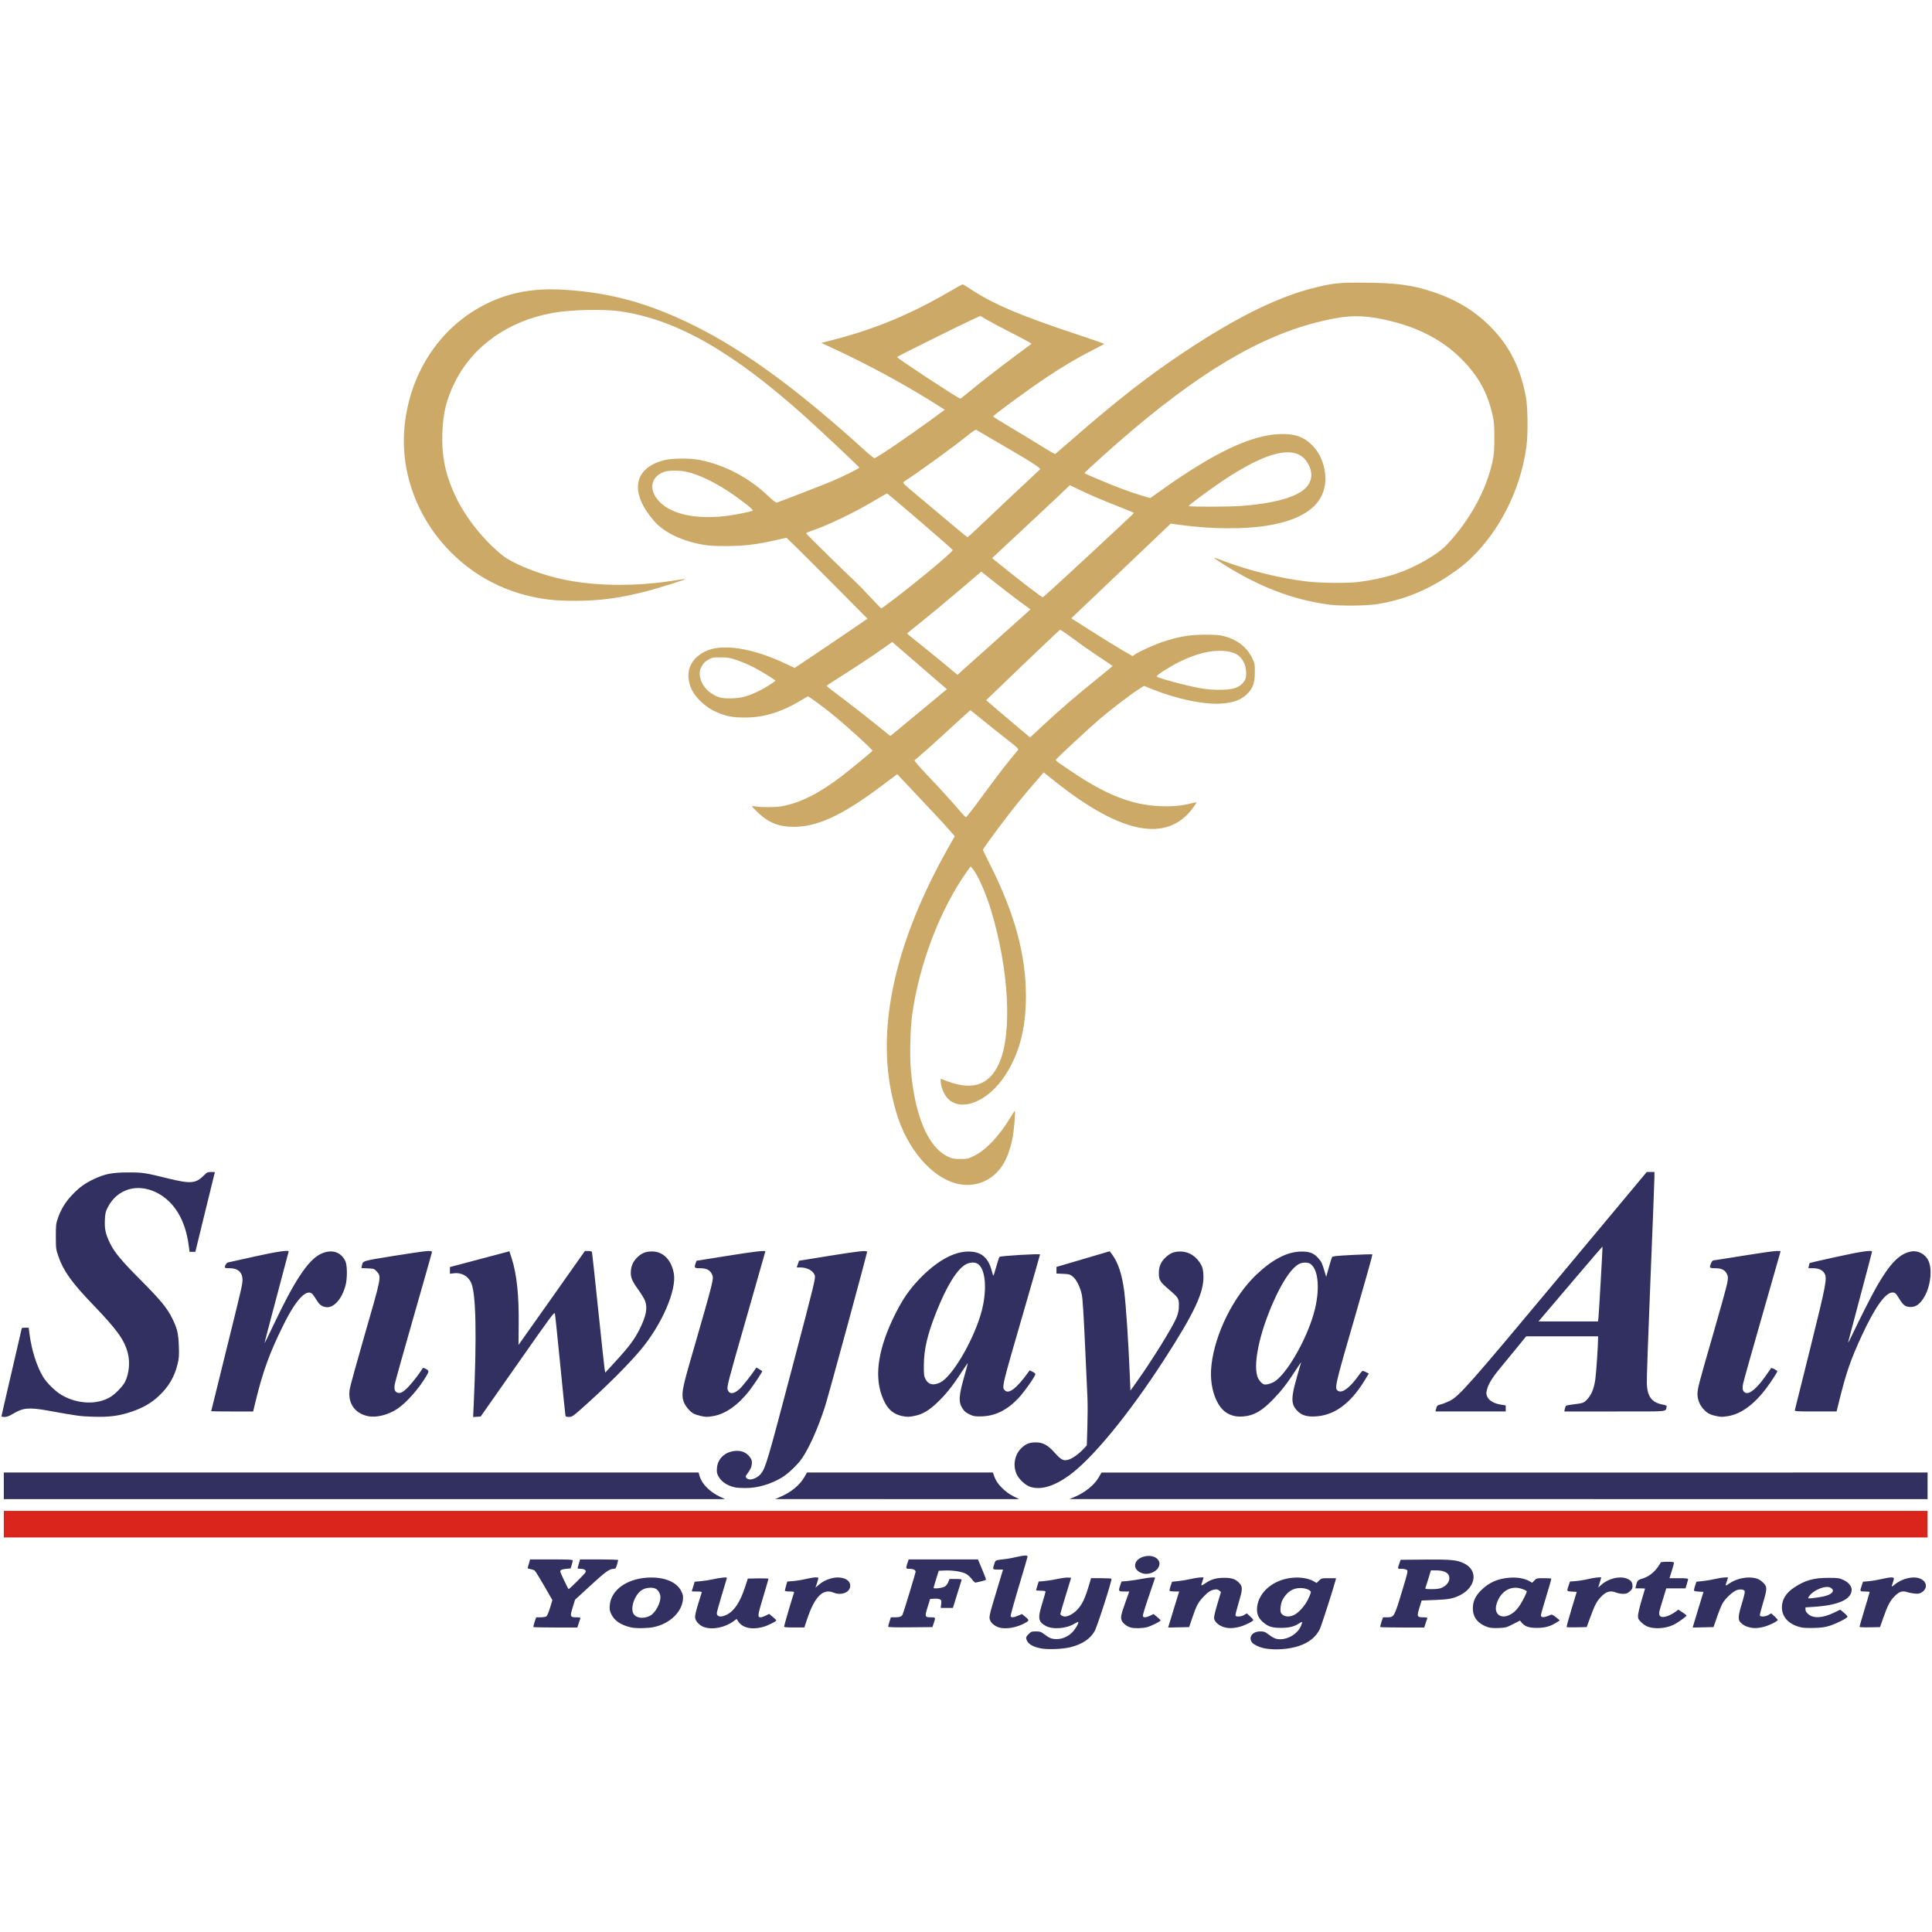 <?xml version="1.0" encoding="UTF-8" standalone="no"?>
<svg
   width="209mm"
   height="209mm"
   viewBox="0 0 209 209"
   version="1.1"
   id="svg8"
   inkscape:version="1.1.2 (0a00cf5339, 2022-02-04)"
   sodipodi:docname="sriwijaya-air.svg"
   xmlns:inkscape="http://www.inkscape.org/namespaces/inkscape"
   xmlns:sodipodi="http://sodipodi.sourceforge.net/DTD/sodipodi-0.dtd"
   xmlns="http://www.w3.org/2000/svg"
   xmlns:svg="http://www.w3.org/2000/svg"
   xmlns:rdf="http://www.w3.org/1999/02/22-rdf-syntax-ns#"
   xmlns:cc="http://creativecommons.org/ns#"
   xmlns:dc="http://purl.org/dc/elements/1.1/">
  <defs
     id="defs2" />
  <sodipodi:namedview
     id="base"
     pagecolor="#ffffff"
     bordercolor="#666666"
     borderopacity="1.0"
     inkscape:pageopacity="0.0"
     inkscape:pageshadow="2"
     inkscape:zoom="0.64"
     inkscape:cx="630.46875"
     inkscape:cy="271.875"
     inkscape:document-units="mm"
     inkscape:current-layer="layer1"
     showgrid="false"
     showborder="false"
     fit-margin-top="0"
     fit-margin-left="0"
     fit-margin-right="0"
     fit-margin-bottom="0"
     inkscape:window-width="1366"
     inkscape:window-height="695"
     inkscape:window-x="0"
     inkscape:window-y="0"
     inkscape:window-maximized="1"
     inkscape:pagecheckerboard="0"
     width="209mm" />
  <g
     inkscape:label="Layer 1"
     inkscape:groupmode="layer"
     id="layer1"
     transform="translate(110.756,-262.3)">
    <g
       id="g964"
       transform="translate(0.157,30.58)">
      <path
         d="m 12.698,401.926 c -1.207,-0.358 -1.045,-1.568 0.246,-1.845 1.103,-0.236 1.931,0.499 1.421,1.263 -0.327,0.49 -1.086,0.755 -1.667,0.582 z m 77.545,5.78 c 0,-0.043 0.248,-0.895 0.55,-1.895 0.303,-1 0.55,-1.842 0.55,-1.872 0,-0.03 -0.229,-0.055 -0.508,-0.055 -0.57,0 -0.567,0.006 -0.353,-0.635 l 0.141,-0.423 0.651,-0.059 c 0.358,-0.032 0.98,-0.137 1.383,-0.233 0.864,-0.205 1.311,-0.225 1.311,-0.058 0,0.064 -0.058,0.279 -0.128,0.479 -0.07,0.199 -0.116,0.375 -0.101,0.389 0.015,0.015 0.166,-0.088 0.336,-0.228 0.821,-0.676 2.078,-0.944 2.799,-0.595 0.674,0.326 0.742,1.024 0.14,1.43 -0.243,0.164 -0.374,0.192 -0.759,0.162 -0.256,-0.02 -0.637,-0.093 -0.847,-0.162 -0.523,-0.173 -0.855,-0.067 -1.356,0.434 -0.496,0.496 -0.766,1.008 -1.231,2.335 l -0.356,1.016 -1.11,0.024 c -0.632,0.013 -1.11,-0.01 -1.11,-0.054 z m -31.68,0.03 c -0.026,-0.026 0.209,-0.894 0.523,-1.929 l 0.57,-1.881 -0.433,-0.024 c -0.664,-0.036 -0.659,-0.03 -0.468,-0.595 l 0.169,-0.5 0.653,-0.053 c 0.359,-0.029 0.969,-0.13 1.356,-0.224 0.588,-0.143 1.372,-0.229 1.37,-0.15 0,0.012 -0.074,0.261 -0.163,0.554 l -0.162,0.533 0.343,-0.31 c 0.74,-0.669 1.961,-0.971 2.733,-0.677 0.46,0.176 0.636,0.403 0.636,0.819 0,0.25 -0.059,0.363 -0.299,0.574 -0.249,0.219 -0.37,0.263 -0.722,0.263 -0.233,0 -0.56,-0.057 -0.727,-0.127 -0.648,-0.271 -1.123,-0.133 -1.7,0.493 -0.443,0.481 -0.64,0.861 -1.122,2.174 l -0.389,1.058 -1.059,0.024 c -0.583,0.013 -1.081,0.002 -1.107,-0.024 z m -13.486,-4.265 c 0.483,-0.22 0.801,-0.623 0.801,-1.018 0,-0.567 -0.501,-0.855 -1.485,-0.855 h -0.513 l -0.266,0.87 c -0.146,0.478 -0.291,0.935 -0.322,1.016 -0.051,0.132 0.017,0.146 0.694,0.145 0.544,-10e-4 0.844,-0.045 1.092,-0.157 z m -6.67,4.259 c -0.027,-0.027 0.027,-0.274 0.121,-0.55 l 0.169,-0.502 h 0.453 c 0.742,0 0.766,-0.041 1.571,-2.699 0.675,-2.228 0.696,-2.322 0.543,-2.434 -0.088,-0.064 -0.345,-0.117 -0.572,-0.117 -0.458,0 -0.443,0.054 -0.19,-0.677 l 0.102,-0.296 2.574,-0.023 c 2.89,-0.026 3.512,0.034 4.292,0.413 1.541,0.75 1.305,2.562 -0.448,3.443 -0.717,0.36 -1.234,0.459 -2.707,0.515 l -1.437,0.055 -0.242,0.787 c -0.293,0.952 -0.26,1.033 0.426,1.033 0.336,0 0.454,0.029 0.425,0.106 -0.021,0.058 -0.105,0.306 -0.185,0.55 l -0.146,0.445 h -2.35 c -1.292,0 -2.372,-0.022 -2.398,-0.049 z m -53.235,-0.048 c 0,-0.055 0.064,-0.303 0.142,-0.552 l 0.142,-0.452 h 0.456 c 0.504,0 0.733,-0.088 0.823,-0.315 0.165,-0.418 1.4,-4.484 1.4,-4.611 0,-0.2 -0.256,-0.323 -0.672,-0.323 -0.393,0 -0.407,-0.04 -0.209,-0.62 l 0.135,-0.396 h 3.746 3.746 l 0.437,1.041 c 0.24,0.573 0.437,1.081 0.437,1.13 0,0.049 -0.219,0.135 -0.487,0.193 -0.268,0.057 -0.547,0.121 -0.62,0.141 -0.085,0.024 -0.232,-0.101 -0.407,-0.344 -0.151,-0.21 -0.434,-0.474 -0.629,-0.587 -0.428,-0.248 -1.444,-0.41 -2.342,-0.372 l -0.632,0.026 -0.278,0.889 c -0.153,0.489 -0.278,0.922 -0.278,0.963 -0.001,0.13 0.984,0.009 1.227,-0.15 0.128,-0.084 0.291,-0.301 0.362,-0.482 l 0.13,-0.33 h 0.674 c 0.503,0 0.664,0.027 0.636,0.106 -0.021,0.058 -0.241,0.763 -0.489,1.566 l -0.451,1.46 h -0.659 -0.659 l 0.049,-0.415 c 0.043,-0.365 0.027,-0.426 -0.134,-0.512 -0.1,-0.054 -0.38,-0.086 -0.621,-0.072 l -0.439,0.025 -0.275,0.884 c -0.324,1.041 -0.302,1.105 0.364,1.105 0.512,0 0.512,8.5e-4 0.3,0.635 l -0.141,0.423 -2.392,0.022 c -1.791,0.017 -2.392,-0.003 -2.392,-0.077 z m -11.261,-0.028 c 0,-0.102 0.941,-3.299 1.079,-3.664 0.029,-0.077 -0.099,-0.106 -0.477,-0.106 -0.318,0 -0.517,-0.036 -0.517,-0.093 0,-0.051 0.058,-0.293 0.129,-0.538 l 0.129,-0.445 0.654,-0.053 c 0.36,-0.029 0.97,-0.13 1.358,-0.224 0.387,-0.094 0.855,-0.171 1.039,-0.171 0.323,0 0.333,0.008 0.278,0.233 -0.031,0.128 -0.108,0.379 -0.17,0.558 l -0.113,0.325 0.279,-0.245 c 0.431,-0.378 0.817,-0.59 1.364,-0.748 1.256,-0.363 2.358,0.176 2.081,1.018 -0.187,0.568 -1.025,0.812 -1.749,0.509 -1.168,-0.488 -2.066,0.423 -2.902,2.942 l -0.274,0.826 h -1.094 c -0.909,0 -1.094,-0.021 -1.094,-0.125 z m -27.114,0.076 c -0.027,-0.027 0.028,-0.274 0.121,-0.55 l 0.169,-0.502 h 0.484 c 0.266,0 0.549,-0.048 0.629,-0.106 0.08,-0.058 0.257,-0.478 0.393,-0.932 l 0.248,-0.825 -0.887,-1.545 c -0.488,-0.85 -0.952,-1.593 -1.031,-1.653 -0.079,-0.059 -0.29,-0.131 -0.468,-0.16 -0.253,-0.041 -0.313,-0.082 -0.272,-0.188 0.029,-0.075 0.096,-0.299 0.149,-0.496 l 0.096,-0.36 h 2.311 c 1.793,0 2.31,0.024 2.309,0.106 -6.77e-4,0.058 -0.052,0.277 -0.115,0.487 l -0.113,0.381 -0.457,0.043 c -0.51,0.048 -0.668,0.12 -0.668,0.302 0,0.105 0.799,1.784 0.901,1.894 0.046,0.05 1.708,-1.598 1.824,-1.809 0.122,-0.221 -0.112,-0.388 -0.546,-0.388 -0.272,0 -0.321,-0.025 -0.286,-0.148 0.023,-0.082 0.089,-0.31 0.146,-0.508 l 0.103,-0.36 h 2.061 c 1.134,0 2.061,0.031 2.061,0.069 0,0.038 -0.059,0.267 -0.13,0.508 -0.115,0.387 -0.157,0.439 -0.36,0.441 -0.452,0.004 -0.882,0.316 -2.516,1.818 l -1.657,1.524 -0.257,0.831 c -0.308,0.998 -0.279,1.074 0.409,1.074 0.336,0 0.454,0.029 0.425,0.106 -0.021,0.058 -0.105,0.306 -0.185,0.55 l -0.146,0.445 h -2.35 c -1.292,0 -2.372,-0.022 -2.398,-0.049 z m 139.524,-3.305 c 0.946,-0.197 1.316,-0.612 0.829,-0.931 -0.533,-0.349 -2.021,0.27 -2.423,1.009 -0.077,0.142 -0.046,0.149 0.451,0.101 0.294,-0.029 0.808,-0.109 1.143,-0.179 z m -2.329,3.354 c -1.354,-0.288 -2.148,-1.101 -2.143,-2.194 0.004,-0.843 0.46,-1.568 1.355,-2.152 1.169,-0.764 2.087,-1.021 3.651,-1.024 1.021,-0.002 1.191,0.019 1.588,0.197 0.593,0.265 0.952,0.678 0.951,1.091 -0.002,1.035 -1.42,1.675 -4.099,1.848 l -0.896,0.058 v 0.233 c 0,0.159 0.092,0.314 0.293,0.49 0.569,0.5 1.552,0.446 2.796,-0.152 l 0.675,-0.325 0.407,0.341 c 0.224,0.188 0.394,0.383 0.377,0.433 -0.052,0.157 -1.169,0.722 -1.881,0.953 -0.534,0.173 -0.892,0.226 -1.693,0.25 -0.559,0.017 -1.181,-0.004 -1.382,-0.047 z m -5.627,-0.008 c -0.431,-0.101 -0.737,-0.269 -0.992,-0.541 -0.294,-0.315 -0.266,-0.687 0.16,-2.086 0.193,-0.634 0.329,-1.212 0.301,-1.284 -0.073,-0.189 -0.416,-0.249 -0.816,-0.141 -0.416,0.112 -1.244,0.864 -1.579,1.435 -0.123,0.21 -0.395,0.876 -0.605,1.482 l -0.381,1.101 -1.124,0.024 -1.124,0.024 0.051,-0.202 c 0.028,-0.111 0.29,-0.979 0.582,-1.929 l 0.531,-1.727 -0.474,-0.026 c -0.26,-0.014 -0.502,-0.054 -0.538,-0.089 -0.035,-0.035 0.006,-0.271 0.092,-0.525 l 0.156,-0.461 0.669,-0.066 c 0.368,-0.036 0.987,-0.141 1.375,-0.233 0.627,-0.148 1.369,-0.221 1.369,-0.135 0,0.017 -0.057,0.194 -0.127,0.392 -0.185,0.524 -0.165,0.546 0.236,0.258 0.779,-0.559 1.971,-0.809 2.853,-0.597 0.323,0.077 0.547,0.205 0.816,0.462 0.481,0.461 0.481,0.646 2e-5,2.247 -0.203,0.675 -0.351,1.275 -0.329,1.333 0.063,0.164 0.626,0.124 0.94,-0.067 l 0.283,-0.172 0.352,0.318 c 0.194,0.175 0.352,0.354 0.352,0.398 0,0.153 -1.045,0.651 -1.62,0.773 -0.648,0.137 -0.939,0.144 -1.409,0.034 z m -10.921,-0.043 c -0.248,-0.076 -0.55,-0.265 -0.783,-0.488 -0.338,-0.324 -0.379,-0.404 -0.378,-0.738 8.5e-4,-0.206 0.172,-0.943 0.381,-1.637 0.209,-0.695 0.38,-1.276 0.38,-1.291 0,-0.016 -0.233,-0.028 -0.519,-0.028 h -0.519 l 0.047,-0.233 c 0.115,-0.572 0.203,-0.679 0.67,-0.815 0.643,-0.187 1.218,-0.599 1.645,-1.179 0.203,-0.276 0.369,-0.535 0.369,-0.577 0,-0.041 0.324,-0.075 0.72,-0.075 0.534,0 0.72,0.028 0.72,0.11 0,0.06 -0.11,0.461 -0.244,0.889 l -0.244,0.779 h 1.006 c 0.708,0 1.006,0.029 1.006,0.098 0,0.054 -0.064,0.302 -0.142,0.55 l -0.142,0.452 h -1.038 -1.038 l -0.226,0.741 c -0.124,0.407 -0.297,0.969 -0.385,1.249 -0.21,0.669 -0.206,0.944 0.013,1.061 0.295,0.158 1.025,-0.089 1.646,-0.557 l 0.254,-0.191 0.445,0.287 c 0.244,0.158 0.443,0.316 0.442,0.352 -0.003,0.08 -0.582,0.515 -1.14,0.858 -0.801,0.491 -2.06,0.654 -2.944,0.383 z m -15.172,-1.257 c 0.491,-0.205 0.869,-0.548 1.254,-1.137 0.339,-0.519 0.781,-1.436 0.718,-1.49 -0.154,-0.133 -0.665,-0.317 -0.984,-0.355 -1.059,-0.125 -1.998,0.632 -2.307,1.859 -0.234,0.93 0.43,1.494 1.319,1.122 z m -2.204,1.28 c -1.091,-0.362 -1.651,-1.055 -1.651,-2.04 0,-0.735 0.274,-1.342 0.879,-1.944 0.867,-0.864 1.845,-1.293 3.143,-1.378 0.828,-0.054 1.621,0.091 2.128,0.391 l 0.268,0.158 0.236,-0.246 c 0.227,-0.237 0.266,-0.246 1.01,-0.246 0.426,0 0.794,0.019 0.818,0.043 0.024,0.024 -0.217,0.883 -0.536,1.91 -0.319,1.027 -0.58,1.942 -0.58,2.034 0,0.314 0.313,0.303 1.101,-0.039 0.08,-0.035 0.278,0.07 0.534,0.281 l 0.406,0.336 -0.362,0.229 c -0.674,0.426 -1.226,0.578 -2.102,0.581 -0.881,0.003 -1.337,-0.156 -1.673,-0.583 l -0.165,-0.21 -0.762,0.388 c -0.718,0.366 -0.808,0.39 -1.557,0.419 -0.514,0.02 -0.915,-0.009 -1.134,-0.082 z m -28.406,0.034 c -0.593,-0.119 -1.141,-0.542 -1.231,-0.951 -0.037,-0.168 0.07,-0.657 0.343,-1.572 l 0.397,-1.328 -0.195,-0.158 c -0.147,-0.119 -0.268,-0.144 -0.493,-0.102 -0.455,0.085 -0.685,0.234 -1.203,0.777 -0.577,0.605 -0.762,0.952 -1.21,2.27 l -0.346,1.016 -1.132,0.024 -1.132,0.024 0.052,-0.193 c 0.029,-0.106 0.296,-0.984 0.593,-1.95 l 0.541,-1.757 h -0.494 c -0.271,0 -0.514,-0.033 -0.539,-0.074 -0.025,-0.041 0.024,-0.279 0.109,-0.529 l 0.154,-0.455 0.669,-0.066 c 0.368,-0.036 0.987,-0.141 1.375,-0.233 0.627,-0.148 1.369,-0.221 1.369,-0.135 0,0.017 -0.057,0.194 -0.127,0.392 -0.186,0.526 -0.168,0.539 0.296,0.22 0.642,-0.442 1.191,-0.6 2.075,-0.6 0.86,0 1.281,0.16 1.683,0.637 0.308,0.366 0.287,0.663 -0.15,2.111 -0.204,0.673 -0.351,1.273 -0.328,1.333 0.064,0.168 0.624,0.13 0.941,-0.064 l 0.283,-0.172 0.352,0.318 c 0.194,0.175 0.352,0.354 0.352,0.398 0,0.153 -1.045,0.651 -1.62,0.773 -0.621,0.132 -0.914,0.142 -1.385,0.047 z m -10.265,-0.006 c -0.416,-0.125 -0.806,-0.421 -0.946,-0.716 -0.169,-0.357 -0.124,-0.588 0.412,-2.099 l 0.382,-1.079 h -0.549 c -0.627,0 -0.644,-0.029 -0.418,-0.693 l 0.131,-0.385 0.652,-0.059 c 0.359,-0.032 1.033,-0.133 1.499,-0.223 0.817,-0.158 1.482,-0.212 1.482,-0.12 0,0.024 -0.309,0.937 -0.688,2.029 -0.378,1.092 -0.665,2.043 -0.638,2.115 0.069,0.18 0.358,0.163 0.793,-0.048 l 0.367,-0.178 0.379,0.311 c 0.208,0.171 0.379,0.341 0.379,0.378 0,0.11 -1.001,0.61 -1.471,0.735 -0.475,0.126 -1.4,0.144 -1.767,0.033 z m -14.224,0 c -0.42,-0.126 -0.806,-0.422 -0.951,-0.726 -0.179,-0.378 -0.167,-0.437 0.701,-3.317 l 0.67,-2.223 h -0.539 c -0.607,0 -0.612,-0.008 -0.405,-0.616 0.147,-0.431 0.044,-0.389 1.306,-0.536 0.21,-0.024 0.698,-0.118 1.086,-0.208 0.841,-0.196 1.2,-0.21 1.2,-0.048 0,0.064 -0.422,1.516 -0.937,3.227 -0.515,1.711 -0.916,3.163 -0.892,3.228 0.064,0.166 0.334,0.146 0.814,-0.061 l 0.414,-0.178 0.386,0.316 c 0.447,0.366 0.433,0.41 -0.239,0.75 -0.844,0.427 -1.947,0.592 -2.614,0.391 z m -31.948,-0.052 c -0.452,-0.161 -0.875,-0.603 -0.937,-0.98 -0.035,-0.213 0.054,-0.631 0.31,-1.474 0.197,-0.648 0.377,-1.225 0.399,-1.283 0.03,-0.078 -0.106,-0.106 -0.519,-0.106 -0.308,0 -0.559,-0.01 -0.558,-0.021 6.78e-4,-0.012 0.072,-0.25 0.16,-0.529 l 0.158,-0.508 0.666,-0.058 c 0.366,-0.032 0.933,-0.12 1.259,-0.196 0.326,-0.076 0.816,-0.159 1.089,-0.185 0.456,-0.043 0.492,-0.035 0.45,0.112 -0.026,0.087 -0.277,0.924 -0.559,1.858 -0.282,0.935 -0.513,1.775 -0.513,1.867 0,0.416 0.458,0.485 1.093,0.163 0.802,-0.406 1.439,-1.371 1.959,-2.967 l 0.304,-0.931 1.116,-0.024 c 0.614,-0.013 1.116,0.009 1.116,0.048 0,0.04 -0.263,0.946 -0.585,2.013 -0.599,1.986 -0.618,2.153 -0.253,2.153 0.086,0 0.327,-0.083 0.535,-0.184 l 0.378,-0.184 0.386,0.316 c 0.212,0.174 0.386,0.347 0.386,0.384 0,0.117 -0.968,0.588 -1.485,0.723 -1.212,0.316 -2.216,0.07 -2.661,-0.652 l -0.143,-0.231 -0.29,0.217 c -0.958,0.717 -2.321,0.993 -3.26,0.66 z m -5.786,-1.233 c 0.539,-0.303 1.094,-1.315 1.094,-1.994 0,-0.36 -0.231,-0.77 -0.517,-0.918 -0.357,-0.184 -1.065,-0.12 -1.475,0.133 -0.758,0.468 -1.281,1.87 -0.947,2.538 0.26,0.521 1.142,0.636 1.846,0.24 z m -2.081,1.276 c -1.076,-0.242 -1.789,-0.71 -2.124,-1.396 -0.196,-0.401 -0.221,-0.538 -0.184,-1.002 0.13,-1.618 1.792,-2.844 4.047,-2.985 1.8,-0.113 3.185,0.438 3.689,1.466 0.191,0.39 0.218,0.533 0.177,0.933 -0.141,1.362 -1.454,2.59 -3.157,2.95 -0.642,0.136 -1.915,0.154 -2.448,0.034 z m 71.719,-1.349 c 0.515,-0.249 1.179,-0.994 1.52,-1.706 0.162,-0.338 0.295,-0.678 0.295,-0.756 0,-0.226 -0.57,-0.45 -1.143,-0.45 -0.792,9.3e-4 -1.408,0.394 -1.88,1.201 -0.253,0.431 -0.355,1.331 -0.176,1.55 0.302,0.368 0.829,0.429 1.385,0.16 z m -3.093,3.632 c -0.611,-0.101 -1.31,-0.428 -1.484,-0.694 -0.375,-0.572 0.099,-1.157 0.936,-1.157 0.378,0 0.505,0.044 0.828,0.291 0.575,0.439 0.852,0.556 1.318,0.556 0.901,0 1.857,-0.597 2.214,-1.383 0.234,-0.515 0.206,-0.588 -0.136,-0.356 -0.545,0.37 -1.109,0.511 -2.028,0.509 -0.971,-0.003 -1.393,-0.146 -1.974,-0.671 -0.466,-0.421 -0.648,-0.916 -0.579,-1.575 0.178,-1.7 1.882,-3.061 3.992,-3.188 0.839,-0.051 1.627,0.099 2.149,0.407 l 0.289,0.171 0.267,-0.259 c 0.259,-0.251 0.291,-0.259 1.055,-0.259 h 0.788 l -0.051,0.205 c -0.21,0.836 -1.551,4.999 -1.715,5.323 -0.426,0.842 -1.154,1.43 -2.221,1.793 -1.054,0.359 -2.522,0.474 -3.647,0.288 z m -24.303,-0.015 c -0.922,-0.18 -1.447,-0.517 -1.569,-1.01 -0.048,-0.193 -0.007,-0.283 0.239,-0.529 0.272,-0.272 0.338,-0.297 0.797,-0.297 0.462,0 0.541,0.03 1.021,0.387 0.423,0.314 0.607,0.396 0.98,0.434 0.651,0.067 1.313,-0.158 1.829,-0.622 0.356,-0.32 0.766,-0.968 0.766,-1.211 0,-0.045 -0.181,0.03 -0.402,0.166 -0.912,0.563 -2.417,0.671 -3.173,0.229 -0.785,-0.46 -0.832,-0.82 -0.321,-2.473 0.187,-0.605 0.34,-1.148 0.34,-1.206 0,-0.073 -0.158,-0.106 -0.508,-0.106 -0.279,0 -0.508,-0.025 -0.508,-0.056 0,-0.031 0.062,-0.254 0.139,-0.497 l 0.139,-0.441 0.617,-0.052 c 0.34,-0.029 0.982,-0.131 1.428,-0.228 0.446,-0.097 0.959,-0.164 1.139,-0.15 l 0.328,0.026 -0.583,1.894 c -0.321,1.042 -0.583,1.945 -0.583,2.008 0,0.143 0.267,0.289 0.524,0.287 0.311,-0.003 0.845,-0.286 1.202,-0.637 0.612,-0.601 0.928,-1.249 1.412,-2.896 l 0.18,-0.614 h 1.087 c 0.598,0 1.103,0.029 1.122,0.064 0.077,0.141 -1.562,5.238 -1.828,5.682 -0.506,0.847 -1.318,1.386 -2.582,1.714 -0.828,0.215 -2.472,0.283 -3.235,0.134 z"
         style="fill:#322f61;fill-opacity:1;stroke-width:0.085"
         id="path894"
         inkscape:connector-curvature="0" />
      <path
         id="path892"
         d="m -110.502,396.601 v -1.439 H -6.446 97.609 v 1.439 1.439 H -6.446 -110.502 Z"
         style="fill:#da251d;fill-opacity:1;stroke-width:0.085"
         inkscape:connector-curvature="0" />
      <path
         id="path890"
         d="m -110.502,392.453 v -1.439 h 37.581 37.581 l 0.109,0.39 c 0.235,0.84 1.088,1.703 2.206,2.232 l 0.543,0.257 -39.01,7e-5 -39.01,6e-5 z"
         style="fill:#322f61;fill-opacity:1;stroke-width:0.085"
         inkscape:connector-curvature="0" />
      <path
         id="path888"
         d="m -26.512,393.652 c 1.183,-0.506 2.132,-1.287 2.626,-2.162 l 0.269,-0.477 h 10.056 10.056 l 0.193,0.529 c 0.262,0.718 1.132,1.596 2.022,2.039 l 0.625,0.311 -13.198,-0.002 -13.198,-0.002 0.55,-0.235 z"
         style="fill:#322f61;fill-opacity:1;stroke-width:0.085"
         inkscape:connector-curvature="0" />
      <path
         id="path886"
         d="m 5.263,393.686 c 1.167,-0.48 2.202,-1.309 2.684,-2.15 l 0.296,-0.517 44.683,-0.003 44.683,-0.003 v 1.439 1.439 l -46.419,-0.002 -46.418,-0.002 0.491,-0.202 z"
         style="fill:#322f61;fill-opacity:1;stroke-width:0.085"
         inkscape:connector-curvature="0" />
      <path
         d="m 83.25,384.261 c 0.025,-0.082 0.774,-3.082 1.663,-6.668 1.76,-7.096 1.858,-7.624 1.524,-8.154 -0.223,-0.353 -0.627,-0.524 -1.239,-0.524 h -0.479 l 0.054,-0.269 c 0.03,-0.148 0.067,-0.282 0.083,-0.298 0.016,-0.016 1.32,-0.314 2.899,-0.662 2.687,-0.593 3.844,-0.76 3.844,-0.557 0,0.042 -0.569,2.204 -1.264,4.805 -0.695,2.601 -1.289,4.843 -1.319,4.982 -0.03,0.14 0.179,-0.241 0.464,-0.847 0.815,-1.729 2.133,-4.322 2.669,-5.249 1.441,-2.495 2.472,-3.522 3.738,-3.724 0.737,-0.117 1.51,0.32 1.826,1.033 0.45,1.018 0.185,2.929 -0.563,4.056 -0.44,0.662 -0.824,0.921 -1.367,0.921 -0.565,0 -0.802,-0.17 -1.241,-0.892 -0.369,-0.606 -0.439,-0.671 -0.73,-0.673 -0.758,-0.005 -1.889,1.579 -3.301,4.621 -1.221,2.632 -1.7,4.014 -2.468,7.125 l -0.277,1.122 h -2.28 c -2.132,0 -2.277,-0.01 -2.234,-0.148 z m -21.251,-9.948 c 0.054,-0.424 0.471,-7.714 0.443,-7.742 -0.011,-0.011 -1.256,1.435 -2.767,3.213 -1.512,1.778 -3.065,3.605 -3.453,4.06 l -0.704,0.828 h 3.218 3.218 z m -17.544,9.766 c 0.077,-0.302 0.118,-0.339 0.478,-0.429 0.217,-0.054 0.642,-0.219 0.944,-0.365 1.042,-0.505 2.053,-1.648 12.013,-13.586 l 9.342,-11.197 h 0.414 0.414 v 0.565 c 0,0.311 -0.193,5.292 -0.429,11.07 -0.236,5.778 -0.414,10.848 -0.396,11.267 0.061,1.396 0.534,2.026 1.689,2.254 0.422,0.083 0.489,0.121 0.451,0.255 -0.155,0.552 0.468,0.497 -5.603,0.497 h -5.462 l 0.058,-0.275 c 0.032,-0.151 0.085,-0.304 0.117,-0.339 0.033,-0.035 0.381,-0.103 0.774,-0.15 1.069,-0.129 1.136,-0.151 1.471,-0.486 0.496,-0.496 0.793,-1.203 0.935,-2.222 0.103,-0.742 0.299,-3.652 0.299,-4.434 v -0.222 h -3.889 -3.889 l -1.053,1.291 c -0.579,0.71 -1.384,1.691 -1.789,2.18 -0.84,1.014 -1.268,1.724 -1.41,2.338 -0.085,0.367 -0.077,0.47 0.051,0.74 0.194,0.409 0.722,0.716 1.435,0.834 l 0.555,0.092 v 0.326 0.326 h -3.801 -3.801 z m -132.521,0.302 c 0,-0.016 0.707,-2.883 1.572,-6.37 1.74,-7.022 1.815,-7.344 1.815,-7.851 -2.54e-4,-0.793 -0.493,-1.243 -1.362,-1.243 -0.26,-7e-5 -0.495,-0.022 -0.522,-0.05 -0.102,-0.102 0.123,-0.529 0.302,-0.574 0.102,-0.025 1.399,-0.315 2.883,-0.643 2.397,-0.53 3.694,-0.723 3.694,-0.551 0,0.025 -0.592,2.258 -1.317,4.963 -0.724,2.705 -1.304,4.93 -1.289,4.945 0.015,0.015 0.419,-0.803 0.898,-1.818 2.306,-4.887 3.793,-7.141 5.153,-7.81 1.17,-0.576 2.243,-0.251 2.703,0.818 0.194,0.452 0.198,1.833 0.007,2.56 -0.391,1.484 -1.277,2.479 -2.108,2.368 -0.445,-0.06 -0.71,-0.251 -0.997,-0.721 -0.133,-0.218 -0.324,-0.502 -0.424,-0.63 -0.596,-0.763 -1.753,0.396 -3.119,3.125 -1.554,3.104 -2.297,5.139 -3.111,8.517 l -0.24,0.995 h -2.269 c -1.248,0 -2.269,-0.013 -2.269,-0.029 z m 162.729,0.504 c -0.635,-0.141 -0.935,-0.315 -1.345,-0.781 -0.377,-0.429 -0.603,-1.027 -0.601,-1.593 0.002,-0.564 0.173,-1.213 1.677,-6.405 0.791,-2.728 1.487,-5.251 1.547,-5.608 0.097,-0.577 0.093,-0.681 -0.033,-0.947 -0.214,-0.45 -0.584,-0.635 -1.266,-0.635 -0.637,0 -0.665,-0.035 -0.449,-0.553 0.068,-0.162 0.172,-0.294 0.233,-0.294 0.061,-8e-5 1.511,-0.229 3.224,-0.508 1.712,-0.279 3.326,-0.508 3.586,-0.508 h 0.473 l -0.058,0.233 c -0.032,0.128 -0.916,3.224 -1.965,6.879 -1.049,3.655 -1.958,6.889 -2.02,7.185 -0.13,0.618 -0.064,0.897 0.245,1.038 0.442,0.201 1.31,-0.544 2.26,-1.939 0.245,-0.359 0.474,-0.687 0.51,-0.728 0.061,-0.069 0.67,0.245 0.67,0.345 0,0.098 -0.637,1.087 -1.125,1.745 -1.345,1.816 -2.784,2.877 -4.209,3.103 -0.664,0.105 -0.759,0.103 -1.355,-0.029 z m -47.859,-3.622 c 1.31,-0.617 3.575,-4.467 4.424,-7.521 0.667,-2.398 0.516,-4.633 -0.354,-5.276 -0.283,-0.209 -0.864,-0.216 -1.251,-0.016 -0.708,0.366 -1.555,1.524 -2.414,3.303 -1.688,3.492 -2.588,7.237 -2.119,8.815 0.118,0.398 0.44,0.801 0.722,0.906 0.184,0.068 0.582,-0.016 0.994,-0.21 z m -4.115,3.652 c -0.893,-0.185 -1.488,-0.673 -1.962,-1.612 -0.535,-1.059 -0.747,-2.458 -0.589,-3.887 0.377,-3.43 2.393,-7.477 4.902,-9.845 1.74,-1.642 3.331,-2.451 4.835,-2.461 0.874,-0.005 1.33,0.171 1.803,0.696 0.357,0.397 0.427,0.54 0.692,1.429 l 0.184,0.615 0.278,-0.996 c 0.153,-0.548 0.31,-1.057 0.349,-1.13 0.059,-0.112 0.42,-0.152 2.194,-0.245 1.168,-0.061 2.146,-0.088 2.175,-0.059 0.028,0.028 -0.752,2.825 -1.735,6.214 -2.413,8.32 -2.411,8.312 -1.927,8.571 0.435,0.233 1.297,-0.437 2.177,-1.692 0.194,-0.277 0.396,-0.503 0.447,-0.501 0.051,0.002 0.218,0.07 0.371,0.152 l 0.277,0.148 -0.428,0.704 c -1.601,2.636 -3.42,3.918 -5.588,3.938 -0.817,0.007 -1.319,-0.181 -1.762,-0.661 -0.519,-0.563 -0.595,-1.077 -0.341,-2.294 0.082,-0.392 0.677,-2.536 0.802,-2.892 0.03,-0.086 -0.232,0.289 -0.584,0.833 -0.918,1.422 -1.519,2.2 -2.429,3.142 -1.229,1.273 -2.089,1.771 -3.223,1.865 -0.302,0.025 -0.716,0.011 -0.92,-0.031 z m -31.93,-3.621 c 1.472,-0.667 4.116,-5.432 4.686,-8.445 0.397,-2.097 0.175,-3.858 -0.555,-4.387 -0.328,-0.238 -0.903,-0.211 -1.374,0.064 -0.927,0.543 -2.031,2.342 -3.124,5.088 -0.981,2.466 -1.358,4.068 -1.365,5.8 -0.004,0.996 0.018,1.187 0.17,1.482 0.314,0.607 0.817,0.735 1.561,0.398 z m -4.03,3.621 c -1.115,-0.221 -1.766,-0.869 -2.261,-2.249 -0.81,-2.258 -0.333,-5.172 1.424,-8.713 0.814,-1.64 1.535,-2.697 2.605,-3.82 1.844,-1.934 3.67,-2.982 5.267,-3.023 1.42,-0.036 2.224,0.609 2.612,2.093 0.07,0.27 0.144,0.507 0.164,0.526 0.02,0.02 0.162,-0.413 0.315,-0.961 0.154,-0.548 0.313,-1.035 0.355,-1.081 0.096,-0.108 4.386,-0.365 4.386,-0.263 -1.7e-5,0.042 -0.798,2.823 -1.772,6.181 -2.386,8.217 -2.377,8.179 -2.03,8.525 0.428,0.428 1.268,-0.217 2.5,-1.92 l 0.179,-0.247 0.308,0.147 c 0.17,0.081 0.308,0.199 0.308,0.262 0,0.229 -1.224,1.962 -1.854,2.624 -1.232,1.295 -2.54,1.927 -4.033,1.948 -0.68,0.01 -0.818,-0.015 -1.257,-0.23 -0.367,-0.179 -0.556,-0.34 -0.735,-0.623 -0.462,-0.728 -0.417,-1.371 0.255,-3.701 0.187,-0.648 0.328,-1.189 0.314,-1.203 -0.014,-0.014 -0.354,0.479 -0.756,1.095 -0.943,1.447 -1.653,2.327 -2.596,3.214 -0.868,0.817 -1.531,1.206 -2.353,1.381 -0.631,0.134 -0.828,0.139 -1.343,0.037 z m -21.878,-0.03 c -0.256,-0.057 -0.582,-0.165 -0.724,-0.24 -0.424,-0.225 -0.933,-0.845 -1.096,-1.334 -0.242,-0.727 -0.139,-1.364 0.682,-4.209 2.693,-9.342 2.621,-9.051 2.38,-9.556 -0.211,-0.443 -0.584,-0.629 -1.263,-0.629 -0.629,0 -0.666,-0.043 -0.485,-0.561 l 0.086,-0.247 3.322,-0.531 c 3.032,-0.485 4.126,-0.61 4.126,-0.473 0,0.028 -0.859,3.043 -1.91,6.701 -2.188,7.621 -2.276,7.957 -2.157,8.269 0.189,0.498 0.661,0.465 1.274,-0.089 0.302,-0.273 1.307,-1.54 1.694,-2.135 l 0.129,-0.199 0.316,0.186 c 0.174,0.102 0.316,0.202 0.316,0.222 0,0.106 -0.935,1.518 -1.393,2.104 -1.238,1.582 -2.609,2.538 -3.941,2.751 -0.663,0.106 -0.759,0.104 -1.355,-0.028 z m -24.525,-1.084 c 0.347,-7.605 0.256,-12.122 -0.267,-13.304 -0.322,-0.728 -1.044,-1.135 -1.847,-1.04 l -0.454,0.053 3.39e-4,-0.361 3.39e-4,-0.361 3.218,-0.853 3.218,-0.853 0.257,0.801 c 0.55,1.716 0.788,4.033 0.744,7.234 -0.016,1.153 -0.023,2.096 -0.017,2.095 0.007,-3e-5 1.625,-2.286 3.596,-5.08 l 3.584,-5.08 h 0.365 c 0.215,0 0.38,0.043 0.402,0.106 0.021,0.058 0.324,2.868 0.674,6.244 0.35,3.376 0.665,6.288 0.7,6.471 l 0.064,0.333 1.126,-1.228 c 1.474,-1.606 2.042,-2.37 2.603,-3.502 0.695,-1.403 0.856,-2.229 0.586,-3.012 -0.071,-0.206 -0.415,-0.774 -0.764,-1.262 -0.702,-0.981 -0.839,-1.342 -0.777,-2.04 0.054,-0.598 0.285,-1.052 0.76,-1.489 0.442,-0.408 0.866,-0.569 1.503,-0.573 1.211,-0.007 2.103,0.88 2.378,2.365 0.331,1.791 -1.279,5.521 -3.564,8.255 -1.397,1.671 -3.925,4.184 -6.478,6.44 -0.875,0.773 -0.98,0.841 -1.299,0.841 -0.291,0 -0.353,-0.03 -0.387,-0.191 -0.022,-0.105 -0.272,-2.553 -0.555,-5.44 -0.283,-2.887 -0.542,-5.371 -0.576,-5.52 -0.058,-0.259 -0.23,-0.028 -4.047,5.419 l -3.987,5.689 -0.408,0.026 -0.408,0.026 0.055,-1.212 z m -11.424,1.118 c -1.453,-0.304 -2.212,-1.42 -1.983,-2.917 0.05,-0.329 0.742,-2.845 1.536,-5.593 1.915,-6.622 1.906,-6.574 1.394,-7.133 -0.282,-0.307 -0.307,-0.316 -0.978,-0.347 l -0.689,-0.031 0.057,-0.266 c 0.114,-0.53 -0.017,-0.49 3.438,-1.052 1.785,-0.29 3.451,-0.528 3.701,-0.527 0.451,8.4e-4 0.455,0.003 0.408,0.234 -0.026,0.128 -0.923,3.287 -1.994,7.019 -1.071,3.732 -1.973,6.961 -2.005,7.174 -0.077,0.515 -0.005,0.764 0.258,0.884 0.328,0.149 0.676,-0.038 1.29,-0.695 0.447,-0.478 1.219,-1.489 1.454,-1.903 0.054,-0.095 0.11,-0.091 0.327,0.021 0.381,0.197 0.395,0.268 0.139,0.71 -0.806,1.394 -2.183,2.961 -3.191,3.632 -0.98,0.652 -2.275,0.976 -3.16,0.791 z m -39.658,0.015 c 0,-0.038 0.495,-2.19 1.101,-4.783 0.605,-2.593 1.101,-4.734 1.101,-4.757 0,-0.024 0.168,-0.043 0.372,-0.043 h 0.372 l 0.098,0.741 c 0.226,1.704 0.779,3.437 1.457,4.567 0.394,0.656 1.314,1.562 1.994,1.963 1.739,1.025 3.929,1.097 5.363,0.176 0.502,-0.322 1.277,-1.132 1.498,-1.566 0.447,-0.877 0.572,-2.126 0.314,-3.132 -0.366,-1.428 -1.151,-2.522 -3.759,-5.233 -2.294,-2.385 -3.202,-3.651 -3.747,-5.225 -0.267,-0.772 -0.277,-0.846 -0.279,-2.154 -0.002,-1.27 0.013,-1.397 0.236,-2.032 0.334,-0.952 0.823,-1.736 1.573,-2.521 0.744,-0.779 1.356,-1.219 2.338,-1.679 1.162,-0.545 1.965,-0.7 3.64,-0.705 1.604,-0.005 1.816,0.026 4.31,0.64 2.493,0.613 3.032,0.57 3.913,-0.311 0.341,-0.341 0.413,-0.375 0.787,-0.375 h 0.412 l -0.237,0.953 c -0.13,0.524 -0.607,2.467 -1.059,4.318 l -0.822,3.365 h -0.314 -0.314 l -0.099,-0.746 c -0.367,-2.755 -1.594,-4.745 -3.506,-5.683 -2.075,-1.019 -4.233,-0.356 -5.237,1.608 -0.242,0.474 -0.284,0.65 -0.316,1.341 -0.047,1.002 0.067,1.539 0.535,2.506 0.502,1.039 1.196,1.873 3.416,4.106 2.1,2.113 2.806,2.976 3.356,4.106 0.523,1.073 0.643,1.588 0.694,2.963 0.037,1.006 0.018,1.295 -0.13,1.913 -0.334,1.399 -0.961,2.47 -2.034,3.477 -0.817,0.766 -1.697,1.276 -2.929,1.696 -1.365,0.465 -2.397,0.602 -4.153,0.55 -1.414,-0.041 -1.644,-0.072 -4.868,-0.653 -2.099,-0.378 -2.735,-0.322 -3.827,0.337 -0.415,0.25 -0.659,0.342 -0.91,0.342 -0.189,0 -0.343,-0.031 -0.343,-0.069 z m 111.321,7.64 c -0.543,-0.167 -1.261,-0.836 -1.513,-1.41 -0.407,-0.925 -0.207,-2.055 0.486,-2.748 0.496,-0.496 0.896,-0.662 1.593,-0.661 0.793,0.002 1.303,0.281 2.062,1.13 0.694,0.777 0.945,0.901 1.491,0.736 0.436,-0.131 1.132,-0.634 1.639,-1.184 l 0.333,-0.361 0.062,-2.039 c 0.034,-1.122 0.038,-2.528 0.007,-3.125 -0.03,-0.597 -0.149,-3.192 -0.264,-5.767 -0.138,-3.086 -0.253,-4.904 -0.339,-5.334 -0.17,-0.848 -0.581,-1.674 -0.999,-2.004 -0.294,-0.232 -0.395,-0.26 -1.037,-0.287 l -0.712,-0.03 v -0.358 -0.358 l 2.88,-0.848 2.88,-0.848 0.258,0.347 c 0.653,0.881 1.078,2.166 1.306,3.946 0.199,1.557 0.466,5.591 0.619,9.347 l 0.058,1.431 0.69,-0.965 c 1.653,-2.311 3.901,-5.942 4.294,-6.934 0.197,-0.498 0.253,-0.775 0.258,-1.284 0.009,-0.788 -0.039,-0.864 -1.101,-1.77 -0.945,-0.805 -1.066,-1.005 -1.066,-1.756 0,-0.722 0.22,-1.225 0.747,-1.711 0.504,-0.465 0.887,-0.617 1.56,-0.622 0.953,-0.006 1.805,0.547 2.292,1.488 0.139,0.268 0.197,0.554 0.221,1.083 0.084,1.81 -0.954,4.037 -4.269,9.163 -3.812,5.894 -7.812,10.753 -10.315,12.53 -1.614,1.146 -2.996,1.549 -4.122,1.203 z m -31.819,0.075 c -0.857,-0.143 -1.561,-0.574 -1.909,-1.168 -0.197,-0.336 -0.222,-0.459 -0.193,-0.925 0.058,-0.916 0.706,-1.634 1.652,-1.831 0.859,-0.178 1.532,0.057 1.958,0.683 0.16,0.236 0.193,0.374 0.163,0.694 -0.034,0.361 -0.148,0.589 -0.612,1.221 -0.131,0.178 0.063,0.407 0.372,0.438 0.364,0.036 0.959,-0.264 1.231,-0.62 0.517,-0.678 0.697,-1.29 3.424,-11.644 2.394,-9.09 2.504,-9.541 2.389,-9.835 -0.19,-0.49 -0.822,-0.83 -1.54,-0.83 h -0.406 l 0.124,-0.363 0.124,-0.363 3.279,-0.53 c 3.241,-0.524 4.083,-0.612 4.083,-0.429 0,0.211 -4.191,15.621 -4.545,16.713 -0.746,2.3 -1.646,4.341 -2.447,5.553 -0.455,0.687 -1.515,1.713 -2.204,2.131 -1.232,0.748 -2.701,1.169 -4.012,1.15 -0.396,-0.006 -0.815,-0.026 -0.931,-0.046 z"
         style="fill:#322f61;fill-opacity:1;stroke-width:0.085"
         id="path856"
         inkscape:connector-curvature="0" />
      <path
         d="m -6.094,274.119 c 1.192,-0.995 3.08,-2.464 5.099,-3.967 l 1.683,-1.253 -0.498,-0.286 c -0.274,-0.158 -1.202,-0.646 -2.064,-1.084 -0.861,-0.439 -1.886,-0.986 -2.276,-1.216 l -0.71,-0.418 -0.768,0.35 c -1.359,0.619 -8.225,4.032 -8.248,4.1 -0.037,0.109 6.613,4.476 6.851,4.499 0.031,0.003 0.45,-0.323 0.931,-0.726 z m 29.502,12.329 c 4.174,-0.329 6.657,-1.164 7.319,-2.462 0.363,-0.711 0.266,-1.519 -0.278,-2.329 -1.247,-1.854 -4.294,-1.148 -9.164,2.125 -1.412,0.949 -3.6,2.574 -3.6,2.674 0,0.105 4.358,0.099 5.724,-0.009 z m -55.469,1.049 c 0.938,-0.129 2.366,-0.426 2.57,-0.535 0.074,-0.039 -0.185,-0.291 -0.774,-0.752 -2.34,-1.832 -4.548,-3.025 -6.392,-3.453 -0.693,-0.161 -1.912,-0.163 -2.373,-0.004 -1.561,0.538 -1.77,2.062 -0.456,3.33 1.4,1.351 4.115,1.868 7.426,1.414 z m 27.55,0.744 c 1.266,-1.214 5.134,-4.85 6.093,-5.729 0.156,-0.143 -0.889,-0.809 -4.98,-3.176 -0.908,-0.525 -1.729,-1.006 -1.825,-1.069 -0.16,-0.104 -0.257,-0.047 -1.185,0.698 -1.506,1.208 -4.961,3.709 -6.714,4.86 -0.191,0.125 -0.161,0.155 1.654,1.667 1.016,0.847 2.591,2.169 3.499,2.939 0.908,0.769 1.683,1.4 1.723,1.402 0.04,0.002 0.821,-0.715 1.736,-1.592 z m 11.387,3.55 c 2.685,-2.487 4.881,-4.547 4.881,-4.577 0,-0.03 -0.581,-0.278 -1.291,-0.55 -1.706,-0.654 -3.619,-1.468 -4.735,-2.015 l -0.904,-0.443 -1.426,1.355 c -0.784,0.745 -2.53,2.379 -3.88,3.631 -1.349,1.252 -2.6,2.418 -2.78,2.592 l -0.326,0.316 0.834,0.675 c 2.142,1.734 4.557,3.585 4.646,3.563 0.055,-0.013 2.296,-2.059 4.98,-4.546 z m -21.099,4.762 c 2.647,-2.01 6.38,-5.129 6.38,-5.331 0,-0.082 -7.028,-6.128 -7.123,-6.128 -0.022,0 -0.62,0.345 -1.327,0.767 -2.227,1.328 -5.1,2.708 -6.853,3.29 -0.314,0.104 -0.572,0.221 -0.572,0.259 0,0.066 4.799,4.774 5.419,5.316 0.163,0.143 0.83,0.833 1.482,1.534 0.652,0.701 1.21,1.276 1.24,1.277 0.03,0.001 0.639,-0.442 1.355,-0.985 z m 10.656,4.794 c 1.793,-1.599 3.454,-3.087 3.691,-3.307 l 0.431,-0.4 -1.168,-0.857 c -0.643,-0.471 -1.838,-1.39 -2.657,-2.041 l -1.488,-1.184 -2.566,2.182 c -1.411,1.2 -3.217,2.696 -4.012,3.325 -0.795,0.629 -1.447,1.162 -1.449,1.185 -0.002,0.023 0.552,0.48 1.23,1.016 0.678,0.536 1.905,1.533 2.727,2.216 l 1.494,1.242 0.254,-0.235 c 0.14,-0.129 1.721,-1.543 3.514,-3.141 z m 26.176,4.831 c 0.547,-0.169 0.939,-0.48 1.177,-0.934 0.176,-0.337 0.133,-1.25 -0.083,-1.738 -0.406,-0.92 -1.085,-1.312 -2.385,-1.376 -1.376,-0.068 -2.891,0.324 -4.692,1.215 -1.04,0.514 -2.413,1.397 -2.413,1.551 0,0.143 3.204,1.007 4.729,1.276 1.275,0.225 2.95,0.227 3.668,0.006 z m -53.069,0.932 c 0.8,-0.205 1.832,-0.681 2.748,-1.269 0.38,-0.244 0.692,-0.46 0.692,-0.48 0,-0.073 -1.501,-1.001 -2.324,-1.436 -0.468,-0.247 -1.27,-0.592 -1.782,-0.767 -0.835,-0.284 -1.023,-0.317 -1.82,-0.322 -0.844,-0.005 -0.913,0.008 -1.355,0.259 -0.369,0.209 -0.516,0.359 -0.707,0.72 -0.205,0.389 -0.235,0.526 -0.2,0.927 0.094,1.074 0.947,2.041 2.134,2.416 0.535,0.169 1.86,0.145 2.614,-0.048 z m 18.93,1.699 3.048,-2.531 -2.629,-2.273 c -1.446,-1.25 -2.775,-2.4 -2.954,-2.554 l -0.326,-0.28 -1.044,0.735 c -1.24,0.873 -3.206,2.171 -4.875,3.218 -0.663,0.416 -1.197,0.779 -1.185,0.806 0.011,0.027 0.859,0.681 1.883,1.453 1.024,0.772 2.568,1.978 3.429,2.68 0.861,0.702 1.575,1.277 1.586,1.277 0.011,6e-4 1.391,-1.138 3.067,-2.53 z m 16.217,-1.1 c 0.792,-0.68 2.193,-1.843 3.114,-2.583 0.921,-0.74 1.663,-1.356 1.651,-1.368 -0.013,-0.012 -0.719,-0.484 -1.569,-1.048 -0.85,-0.564 -2.104,-1.446 -2.787,-1.959 -0.683,-0.513 -1.288,-0.915 -1.346,-0.893 -0.057,0.022 -1.877,1.742 -4.044,3.823 l -3.939,3.783 1.201,1.033 c 0.66,0.568 1.73,1.476 2.377,2.017 l 1.176,0.984 1.364,-1.275 c 0.75,-0.701 2.012,-1.832 2.804,-2.513 z m -10.118,11.193 c 0.489,-0.655 1.39,-1.872 2.003,-2.704 0.613,-0.832 1.432,-1.89 1.82,-2.35 0.388,-0.46 0.755,-0.903 0.815,-0.984 0.097,-0.131 -0.043,-0.265 -1.312,-1.252 -0.782,-0.608 -1.955,-1.545 -2.607,-2.082 -0.652,-0.537 -1.204,-0.978 -1.228,-0.979 -0.023,-0.002 -0.976,0.859 -2.117,1.913 -1.718,1.587 -2.497,2.284 -3.928,3.512 -0.042,0.036 0.534,0.705 1.28,1.488 1.438,1.508 2.946,3.168 3.736,4.109 0.263,0.313 0.516,0.559 0.563,0.545 0.047,-0.013 0.485,-0.561 0.974,-1.216 z m -1.589,40.943 c -2.694,-0.449 -5.363,-3.258 -6.7,-7.05 -0.357,-1.014 -0.73,-2.517 -0.934,-3.765 -1.242,-7.613 1.071,-16.589 6.825,-26.487 l 0.206,-0.354 -0.692,-0.789 c -0.604,-0.688 -1.731,-1.897 -4.778,-5.125 l -0.762,-0.807 -1.792,1.344 c -4.142,3.105 -6.856,4.36 -9.419,4.355 -1.596,-0.003 -2.702,-0.445 -3.854,-1.541 -0.376,-0.357 -0.664,-0.669 -0.641,-0.693 0.023,-0.024 0.214,-0.01 0.423,0.03 0.522,0.101 2.046,0.098 2.681,-0.005 1.962,-0.319 4.05,-1.343 6.453,-3.168 1.023,-0.777 3.43,-2.755 3.466,-2.849 0.046,-0.12 -2.819,-2.723 -4.436,-4.03 -1.087,-0.878 -2.493,-1.898 -2.564,-1.859 -0.03,0.017 -0.382,0.226 -0.782,0.465 -2.119,1.265 -3.986,1.829 -6.045,1.826 -1.406,-0.002 -2.209,-0.178 -3.344,-0.736 -0.956,-0.469 -1.988,-1.461 -2.37,-2.278 -0.802,-1.715 -0.269,-3.272 1.411,-4.12 1.805,-0.911 5.089,-0.419 8.746,1.31 l 0.971,0.459 2.331,-1.56 c 1.282,-0.858 3.055,-2.058 3.94,-2.665 l 1.609,-1.105 -3.471,-3.498 c -1.909,-1.924 -3.881,-3.894 -4.382,-4.378 l -0.91,-0.88 -1.164,0.263 c -2.093,0.473 -3.432,0.633 -5.313,0.637 -1.198,0.002 -1.929,-0.037 -2.499,-0.136 -2.325,-0.401 -4.256,-1.327 -5.331,-2.558 -2.675,-3.062 -2.275,-5.69 1.001,-6.579 0.875,-0.237 2.841,-0.255 3.947,-0.036 2.701,0.536 5.348,1.939 7.431,3.937 0.518,0.497 0.784,0.696 0.889,0.665 0.356,-0.104 5.137,-1.962 6.069,-2.359 1.237,-0.526 2.844,-1.332 2.844,-1.426 0,-0.073 -3.98,-3.818 -5.757,-5.418 -7.895,-7.107 -14.004,-10.597 -20.108,-11.486 -1.805,-0.263 -5.408,-0.173 -7.345,0.183 -4.778,0.879 -8.57,3.565 -10.515,7.448 -0.929,1.855 -1.307,3.379 -1.375,5.546 -0.082,2.594 0.35,4.608 1.497,6.985 1.081,2.241 3.019,4.655 5.023,6.256 0.991,0.792 3.411,1.809 5.68,2.387 3.687,0.94 8.434,1.045 13.063,0.29 0.547,-0.089 1.006,-0.15 1.02,-0.136 0.057,0.057 -2.899,0.994 -4.152,1.316 -2.947,0.759 -5.089,1.045 -7.806,1.046 -2.179,2.6e-4 -3.556,-0.159 -5.337,-0.619 -8.249,-2.127 -13.906,-10.046 -13.074,-18.299 0.594,-5.893 3.974,-10.878 9.013,-13.29 2.493,-1.193 5.031,-1.638 8.239,-1.443 5.051,0.308 9.234,1.465 14.155,3.918 5.435,2.709 11.178,6.918 18.435,13.511 0.477,0.433 0.917,0.787 0.979,0.787 0.234,0 3.753,-2.395 6.607,-4.496 l 1.002,-0.738 -0.494,-0.317 c -3.683,-2.36 -7.875,-4.63 -12.263,-6.641 l -0.593,-0.272 1.572,-0.408 c 4.227,-1.096 8.181,-2.744 12.166,-5.072 0.803,-0.469 1.501,-0.853 1.55,-0.853 0.049,0 0.306,0.146 0.571,0.325 2.618,1.765 5.472,2.988 12.103,5.188 1.455,0.483 2.646,0.897 2.646,0.921 0,0.024 -0.581,0.336 -1.291,0.694 -1.557,0.785 -3.26,1.793 -4.99,2.953 -2.042,1.369 -5.742,4.082 -5.741,4.21 0,0.034 0.867,0.575 1.926,1.203 1.059,0.628 2.552,1.534 3.317,2.013 0.765,0.479 1.42,0.86 1.455,0.847 0.035,-0.013 0.871,-0.728 1.858,-1.589 4.857,-4.241 8.229,-6.868 12.229,-9.525 5.569,-3.7 10.151,-5.95 14.038,-6.892 2.021,-0.49 2.592,-0.549 5.182,-0.534 3.62,0.02 5.306,0.243 7.578,1 2.647,0.882 4.689,2.151 6.461,4.015 1.885,1.982 3.013,4.284 3.588,7.323 0.207,1.091 0.245,3.928 0.072,5.297 -0.543,4.292 -2.573,8.613 -5.459,11.619 -0.973,1.014 -1.758,1.657 -3.096,2.534 -2.457,1.612 -4.91,2.57 -7.662,2.994 -1.191,0.183 -3.974,0.208 -5.165,0.045 -3.939,-0.538 -7.539,-1.918 -11.456,-4.393 -0.55,-0.347 -0.984,-0.647 -0.965,-0.667 0.019,-0.019 0.38,0.096 0.801,0.257 2.907,1.11 6.276,1.948 9.249,2.303 1.472,0.176 4.387,0.198 5.63,0.044 1.354,-0.168 2.856,-0.496 3.966,-0.864 2.106,-0.699 4.539,-2.09 5.551,-3.173 2.489,-2.661 4.265,-5.907 4.929,-9.012 0.158,-0.737 0.191,-1.164 0.195,-2.498 0.004,-1.388 -0.022,-1.73 -0.193,-2.498 -0.543,-2.44 -1.567,-4.28 -3.393,-6.1 -1.928,-1.921 -4.392,-3.256 -7.428,-4.024 -2.537,-0.642 -4.169,-0.73 -6.253,-0.339 -6.76,1.27 -13.292,4.866 -21.759,11.979 -1.871,1.572 -5.363,4.708 -5.307,4.766 0.094,0.097 2.924,1.281 4.164,1.742 0.629,0.234 1.55,0.544 2.048,0.689 l 0.905,0.263 1.212,-0.864 c 5.604,-3.996 9.623,-5.914 12.684,-6.054 1.662,-0.076 2.664,0.257 3.609,1.198 1.057,1.053 1.603,2.746 1.384,4.291 -0.322,2.274 -2.379,3.753 -6.097,4.384 -2.574,0.437 -6.093,0.419 -9.548,-0.05 l -1.042,-0.141 -0.44,0.424 c -0.242,0.233 -2.554,2.435 -5.139,4.894 -2.584,2.458 -4.806,4.572 -4.936,4.697 l -0.237,0.227 2.269,1.444 c 1.248,0.794 2.741,1.715 3.317,2.045 l 1.048,0.601 0.239,-0.171 c 0.44,-0.314 2.141,-1.08 3.082,-1.389 1.695,-0.556 2.85,-0.751 4.487,-0.756 1.106,-0.003 1.576,0.03 2.032,0.145 1.437,0.362 2.501,1.174 3.075,2.344 0.302,0.616 0.311,0.663 0.309,1.566 -0.003,1.151 -0.19,1.701 -0.787,2.312 -0.661,0.677 -1.515,0.998 -2.893,1.087 -1.832,0.119 -4.769,-0.493 -7.36,-1.535 l -0.951,-0.382 -0.607,0.391 c -0.946,0.609 -3.036,2.208 -4.247,3.249 -1.019,0.876 -4.194,3.814 -4.565,4.226 -0.197,0.219 -0.335,0.096 1.517,1.352 3.792,2.572 6.599,3.675 9.652,3.793 1.342,0.052 2.291,-0.033 3.339,-0.299 0.329,-0.084 0.598,-0.128 0.598,-0.099 0,0.029 -0.165,0.279 -0.367,0.556 -2.802,3.844 -7.759,2.895 -14.991,-2.87 l -1.177,-0.938 -0.295,0.335 c -0.981,1.117 -1.862,2.159 -2.608,3.087 -1.316,1.637 -3.677,4.818 -3.677,4.954 0,0.033 0.358,0.77 0.796,1.638 2.642,5.242 3.864,9.734 3.859,14.191 -0.004,3.514 -0.705,6.196 -2.237,8.554 -1.745,2.686 -4.435,3.909 -5.992,2.724 -0.473,-0.36 -0.903,-1.186 -0.973,-1.871 -0.048,-0.47 -0.042,-0.497 0.11,-0.432 3.11,1.321 5.027,0.807 6.164,-1.654 1.484,-3.211 1.108,-10.256 -0.895,-16.782 -0.534,-1.74 -1.393,-3.662 -1.916,-4.289 l -0.241,-0.289 -0.388,0.544 c -2.918,4.09 -5.202,10.082 -5.952,15.614 -0.187,1.378 -0.256,4.374 -0.133,5.801 0.429,5 1.854,8.385 3.963,9.41 0.528,0.257 0.643,0.28 1.387,0.282 0.786,10e-4 0.833,-0.01 1.545,-0.362 1.246,-0.618 2.665,-2.123 3.867,-4.102 0.247,-0.407 0.469,-0.741 0.492,-0.741 0.076,0 -0.068,1.888 -0.206,2.709 -0.171,1.019 -0.548,2.175 -0.931,2.86 -1.003,1.793 -2.819,2.702 -4.754,2.38 z"
         style="fill:#cda968;fill-opacity:1;stroke-width:0.085"
         id="path828"
         inkscape:connector-curvature="0" />
    </g>
  </g>
</svg>
